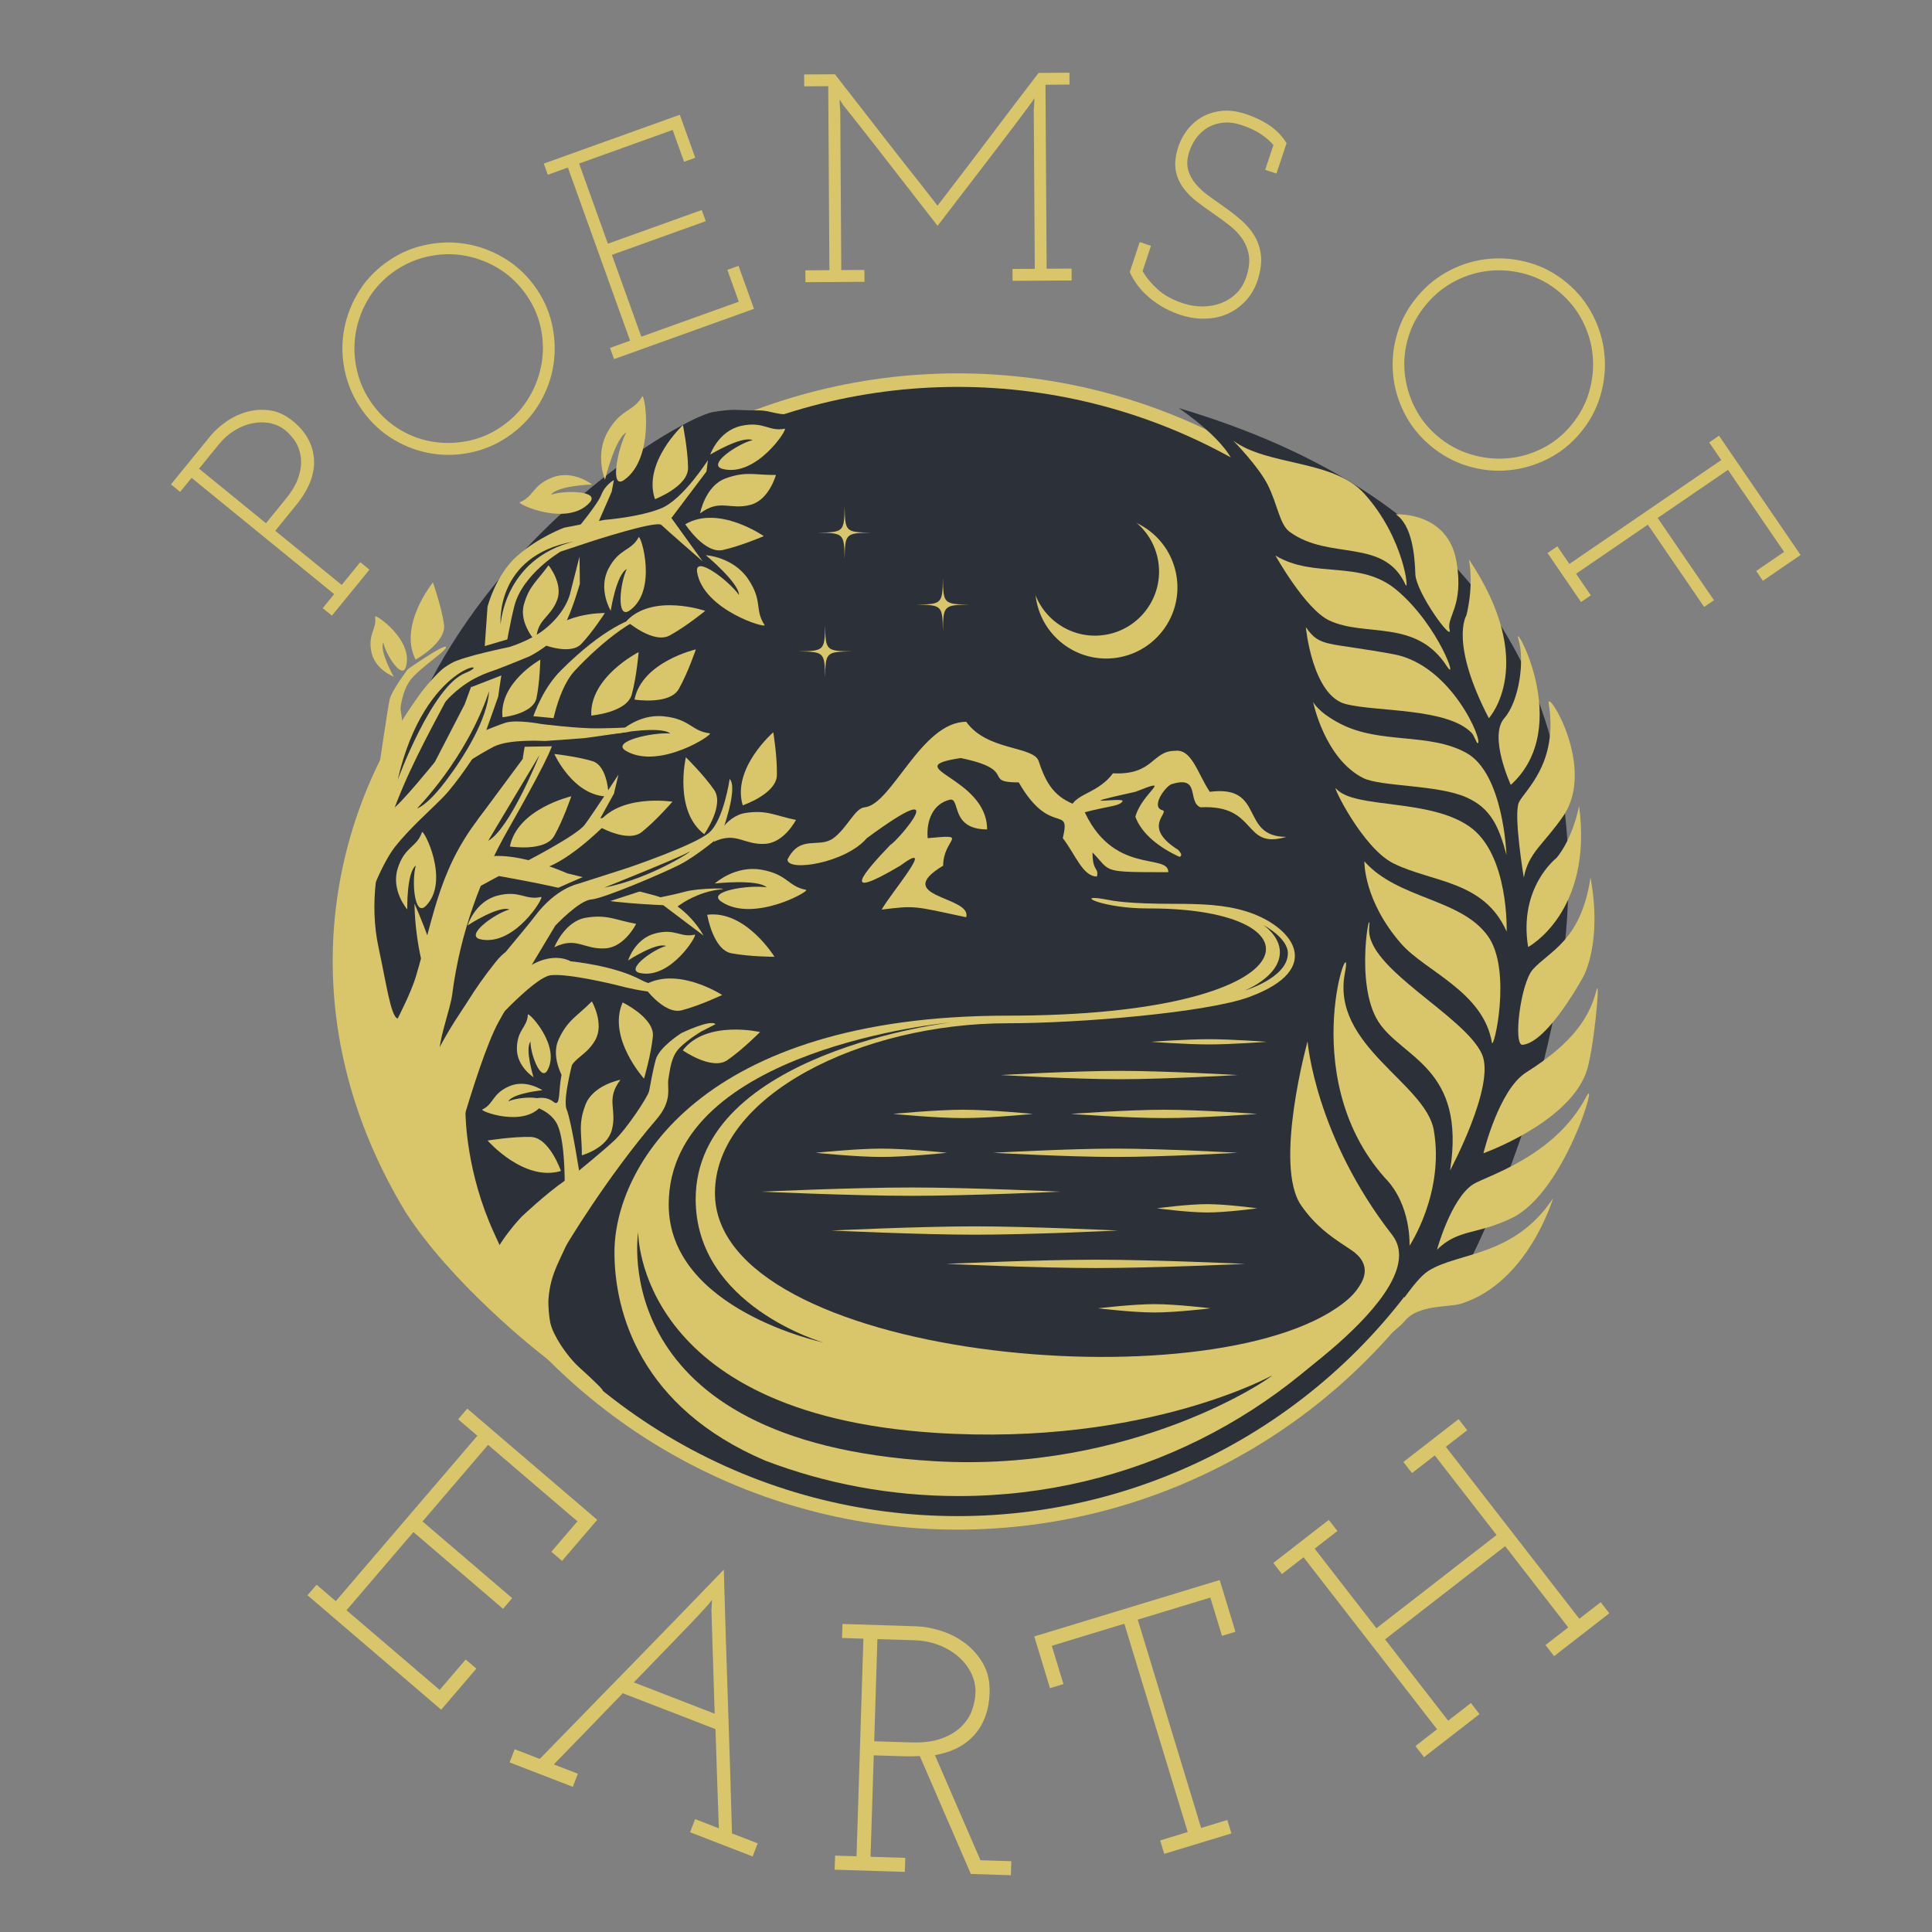 <?xml version="1.0" encoding="utf-8"?>

<!--


	TODO: (note the following)


	THIS HAS BEEN MODIFIED FROM THE ORIGINAL, AND IS MEANT FOR TESTING COLORS ONLY.

	IT IS NOT IN A FINALIZED STATE, NOR IS IT INTENDED TO CONVERTIBLE TO A FINALIZED STATE.


-->

<!-- Generator: Adobe Illustrator 26.1.0, SVG Export Plug-In . SVG Version: 6.00 Build 0)  -->
<!-- TODO: These changes made just for testing -->
<svg version="1.1" id="Layer_1" xmlns="http://www.w3.org/2000/svg" xmlns:xlink="http://www.w3.org/1999/xlink" x="0px" y="0px" viewBox="60 125 500 500" style="enable-background:new 0 0 500 500; background-color:#2C3038;" xml:space="preserve">
<rect x="60" y="125" width="500" height="500" fill="#808080" stroke="none"/>
<!-- <svg version="1.1" id="Layer_1" xmlns="http://www.w3.org/2000/svg" xmlns:xlink="http://www.w3.org/1999/xlink" x="0px" y="0px" viewBox="0 0 612 792" style="enable-background:new 0 0 612 792; background-color:#2C3038;" xml:space="preserve"> -->
<style type="text/css">
	.st0{fill:none;stroke:#000000;stroke-width:3.898;}
	.st1{fill:#FFFFFF;}
	.st2{fill:none;stroke:#EC008C;stroke-width:0.682;}
	.st3{fill:none;stroke:#EC008C;stroke-width:0.748;}

	.primary { fill: #D9C66A; }
	.secondary { fill: #2C3038; }
</style>

<!-- #region moon and ring lines -->
<g>
	<!-- ring lines -->
	<!-- TODO: These two lines are in a draft state meant only for testing colors -->
	<circle class="primary" cx="307.81" cy="371.25" r="149.62"/>
	<circle class="secondary" cx="307.81" cy="371.25" r="146.12"/>

	<path class="secondary" d="M365.05,230.61c0,0,13.47,8.98,14.59,15.72c1.12,6.74,0.56,5.61,0.56,5.61s110.35,71.84,43.56,205.43
		c-3.93,8.98,12.91,1.12,12.91,1.12S537.36,281.69,365.05,230.61"/>
	<path class="secondary" d="M269.88,234.02c-1.26,0.32,1.94-3.75-3.9-2.19c-3.16,0.85-4.96,0.08-7.34-0.39c-1.41-0.28-2.7-0.23-3.27-0.23
		c-4.68,0-4.9-0.52-10.72,0.4c-10.66,1.68-108.82,59.06-84.69,162.89c8.42,9.54,8.42-6.17,8.42-6.17S383.22,205.58,269.88,234.02"/>

	<!-- moon -->
	<path class="primary" d="M364.49,274.13c-1.59-10.04-11.02-16.9-21.07-15.3c-10.04,1.59-16.89,11.02-15.3,21.07c1.59,10.04,11.02,16.9,21.07,15.3
		C359.23,293.6,366.09,284.17,364.49,274.13"/>
	<path class="secondary" d="M359.76,270.34c-1.43-9.04-9.92-15.21-18.96-13.77c-9.04,1.43-15.21,9.92-13.77,18.96
		c1.43,9.04,9.92,15.21,18.96,13.77C355.02,287.86,361.19,279.37,359.76,270.34"/>
</g>
<!-- #endregion -->

<!-- #region unknown -->
<path class="st2" d="M448.54,296.75"/>
<!-- #endregion -->

<!-- #region grain -->
<g class="primary">
	<path d="M413.1,347.92c0,0-0.26,10.12,9.54,21.33c6.23,7.12,21.22,12.38,23.46,25.54c0.4,2.36,5.31-18.64-1.01-27.5
		C438.08,357.46,421.86,357.78,413.1,347.92"/>
	<path d="M449.92,366.1c0,0,0.65-19.98-9.6-27.17c-10.55-7.4-29.8-4.49-34.52-9.82c-1.32-1.49,6.76,15.38,14.87,19.36
		C430.73,353.42,444.09,352.86,449.92,366.1"/>
	<path d="M449.87,346.23c0,0-0.71-21.04-10.38-26.38c-9.68-5.34-22.17-2.18-32.55-7.51c-5.94-3.05-7.12-5.71-7.12-5.71
		s2.98,14.73,13.01,19.74c4.49,2.24,19.19,1.67,26.66,4.98C445.88,334.19,447.9,338.94,449.87,346.23"/>
	<path d="M383.58,489.7c0,0,47.97-30.02,36.82-44.96c-20.09-25.76-22-50.24-22-50.24s-8.86,32.02-1.68,42.43
		c7.17,10.42,16.24,11.26,16.67,16.22C414.27,463.32,398.82,477.18,383.58,489.7"/>
	<path d="M397.95,287.3c0,0,1.66,17.74,10.38,19.93c8,2.01,26.04,0.95,32.44,7.35c0.79,0.79,1.35,2.75,1.63,2.75
		c1.64,0-6.57-20.21-21.72-23.01C403.39,291.11,401.6,292.63,397.95,287.3"/>
	<path d="M390.09,268.78c0,0,7.72,13.84,13.87,16.77c9.33,4.45,22.48-0.51,30.47,11.85c3.09,4.77-1.96-10.38-12.91-19.64
		C411.98,269.69,400.21,274.89,390.09,268.78"/>
	<path d="M379.14,239.03c0,0,6.53,6.6,8.98,11.51c2.52,5.05,3.04,10.17,5.61,12.07c10.28,7.59,24.42,1.4,30.03,13.75
		c0.97,2.13-0.28-12.07-10.66-23.57C405.06,243.86,388.12,245.69,379.14,239.03"/>
	<path d="M414.43,472.25c6.87-7.44,11.28-15.87,15.34-18.41c7.76-4.85,22.05-3.52,32.16-18.72c0,0-6.43,21.86-23.86,27.29
		c-3.16,0.98-11.01,0.15-14.52,4.46c-1.2,1.47-3.88,3.38-5.28,4.83C416.18,473.87,413,473.8,414.43,472.25"/>
	<path d="M443.91,423.46c0,0,3.98-16.47,11.06-20.92c12.79-8.03,16.56-14.94,18.18-21.23c1.1-4.29-0.64,16.05-2.76,21.54
		C465.42,415.8,443.91,423.46,443.91,423.46"/>
	<path d="M455.48,370.09c0,0,16.84-8.98,13.19-36.48c-1.96,9.26-5.89,13.47-5.89,13.47S452.95,354.65,455.48,370.09"/>
	<path d="M445.31,310.87c0,0,12.98-14.03-5.14-41.08c1.3,7.44-0.68,14.49-0.68,14.49S435.09,291.18,445.31,310.87"/>
	<path d="M421.24,258.11c0,0,13.54-0.84,15.72,12.35c1.91,11.56-2.65,14.08-1.81,17.5c0.85,3.42-8.71-9.6-8.86-14.41
		C426.14,268.74,425.45,260.92,421.24,258.11"/>
	<path d="M450.99,328.13c0,0-5.79-12.57-1.68-17.26c3.93-4.49,5.33-15.15,3.65-20.49C451.17,284.75,467.55,313.12,450.99,328.13"/>
	<path d="M454.36,352.13c0,0-2.73-16.34-1.27-19.46c1.46-3.12,10.25-10.01,7.72-25.58c-0.71-4.37,12.42,16.36,3.79,29.05
		C459.61,343.46,455.59,345.55,454.36,352.13"/>
	<path d="M431.9,448.42c0,0,3.56-13.09,9.26-16.87c3.31-2.19,21.1-7.02,29.34-22.67c3.45-6.56-5.37,24.61-19.23,31.34
		C442.14,444.65,437.45,442.97,431.9,448.42"/>
	<path d="M456.72,375.86c4.33-4.8,12.43-7.36,14.9-23.73c3.11,16.81-1.82,25.54-1.82,25.54s-9.19,17.12-15.77,17.73
		C451.55,395.63,453.49,379.44,456.72,375.86"/>
	<path d="M424.78,447.4c0,0,9.09-13.61,6.29-29.89c-2.11-12.23-26.66-21.89-23.01-40.69c2.66-13.73-13.61,26.1,10.38,53.04
		C425.34,436.88,424.78,447.4,424.78,447.4"/>
	<path d="M435.28,427.9c0,0,11.81-21.96,8.27-30.03c-4.38-9.99-30.11-22.23-29.21-32.67c0.65-7.57-4.04,14.26,2.41,24.25
		C422.87,398.92,439.48,401.24,435.28,427.9"/>
	<path class="st1" d="M155.85,332.31"/>
</g>
<!-- #endregion -->

<!-- #region unknown -->
<path class="st3" d="M155.85,332.31"/>
<!-- #endregion -->

<!-- #region tree (most) -->
<g class="primary">
	<path d="M164.97,438.7c-29.34-48.47-21.68-99.26,3.94-134.37c1.29-1.76,5.69-6.9,6.66-6.7c1.73,0.36,3.23,2.64,2.67,3.62
		c-1.03,1.79-2.05,3.62-3.04,5.49c-9.22,17.44-22.2,40.51-17.2,63.63c1.97,9.11,3.14,17.73,4.91,18.24c0,0,3.48-6.73,4.7-10.82
		c5.03-16.86,6.08-28.82,18.15-43.34c22.48-27.04,22.15-23.69,5.55,5.57c-6.7,11.82-12.17,25.99-14.3,42.48
		c-0.44,3.4-3.11,10.6-3.25,14.19c-0.24,6.19,6.7,9.49,6.7,15.76c0,1.96,0.28,16,7.3,31.43c4.05,8.92,8.38,18.13,14.08,26.54
		c0.7,1.03,5.18,10.17,2.89,8.57C198.26,474.52,176.45,456.56,164.97,438.7"/>
	<path d="M181.88,448.29c-6.35-10.76-9.93-38.58,8.6-70.93c3.58-6.25,2.07-8.71-2.2-3.4c-22.41,27.85-21.1,55.3-21.1,55.3"/>
	<path d="M209.76,478.73c-3.09-2.81-6.6-8.15-7.3-11.23c-0.36-1.59-0.63-4.58-0.51-6.27c0.51-7.2,3.4-10.42,6.12-17.58
		c4-10.49,5.98-8.11,6.94-12.03c3.44-14.07-19.85,8.11-19.85,8.11s-6.08,5.97-9.68,14.68c0,0,2.88,6.52,8.56,11.98
		C206.63,478.49,226.09,493.57,209.76,478.73"/>
	<path d="M206.26,447.76c0,0,10.51-17.79,23.65-33.09c4.28-4.98,2.65-8.21,3.08-10.49c0.43-2.28,0.62-5.69,2.88-7.99
		c2.26-2.29,5.72-4.3,5.72-4.3l3.58-1.83c-1.27-1.36-8.87,2.32-8.87,2.32s-5.7,3.62-6.58,6.82c-0.88,3.19-1.41,6.72-1.74,8.2
		c-0.33,1.48-5.79,9.74-8.98,12.74c-3.2,2.99-10.41,8.83-10.41,8.83l-2.64,10.9L206.26,447.76z"/>
	<path d="M206.13,434.17c0,0,0.39-13.12-1.84-18.01c-2.24-4.89-9.39-5.59-9.39-5.59s5.26-2.95,8.29-0.45
		c3.02,2.51-0.23-9.41,5.52-12.15c0,0-3.25,11.45-2.05,14.2c1.21,2.75,3.54,17.88,3.54,17.88"/>
	<path d="M185.5,392.12c0,0,12.52-14.16,17.01-14.73c4.49-0.56,17.17,2.57,17.17,2.57s14.4,4.14,18.65,0.46
		c4.25-3.68-5.26,2.06-12.33-1.77c-7.08-3.83-18.35-4.87-18.35-4.87s-5.54-3.5-13.58,3.45"/>
	<path d="M195.3,330.25c1.99-1.1,6.97-9.59,6.96-14.01c0,0.05,1.41-12.19,6.49-17.66c6.83-7.36,17.5-15.99,21.94-14.21
		c4.44,1.78-4.03-7.27-25.45,14.06c-8.41,8.38-9.96,22.98-9.96,22.98l-11.74,15.85"/>
	<path d="M154.35,360.54c0,0,4.05-11.57,7.92-16.44c3.87-4.87,9.05-9.34,12.5-12.89c3.45-3.56,9.04-11.93,9.68-13.46
		c0.64-1.53,4.48-12.45,4.48-12.45s2.07-15.19,4.19-23.47c2.12-8.28,11.95-14.07,11.95-14.07l7.47-2.48c0,0,17.32-5.68,18.63-4.42
		c1.31,1.26,10.69,9.43,10.69,9.43l-8.1-11.23l9.08-12.04l0.37-2.93c0,0-6.44,10.13-12.07,12.45c-5.63,2.32-14.74,3.01-14.74,3.01
		l-10.4,2.02c0,0-6.49,2.35-12.1,7.26s-7.73,13.19-7.73,13.19l-0.79,11.27l-5.12,13.98l-7.71,14.92c0,0-8.54,10.59-11.14,12.39
		C158.82,336.38,154.35,360.54,154.35,360.54"/>
	<path d="M195.32,348.38c0,0,13.86-7.06,16.02-9.95c2.15-2.9,8.72-12.96,8.72-12.96l-1.18,4.94l-3.53,6.37l6.52-0.71l7.05-0.57
		l-4.04,2.01l-9.15,1.79c0,0-9.74,9.71-16.35,10.76"/>
	<path d="M170.57,378.93c0,0-3.07-8.36-3.31-20.07c0,0,1.71,3.68,3.86,9.68c3.01,8.4,3.34,1.8,3.34,1.8"/>
	<path d="M208.61,262.8c0,0,6.03-7.18,7.02-9.76c0.99-2.58,3.24-3.8,3.24-3.8l-0.57,3.04l-3.66,8.37"/>
	<path d="M157.9,324.94c0,0,2.46-16.87,2.97-19.04c0.52-2.17,4.66-7.71,4.66-7.71s9.23-6.46,9.87-5.78
		c0.63,0.68-6.78,5.45-9.08,8.43c-2.3,2.98-2.68,7.56-2.68,7.56l0.53,3.74L157.9,324.94z"/>
	<path d="M214.41,338.59c0,0,7.9,4.75,11.68,1.74c3.78-3.02,7.94-7.85,7.94-7.85S219.91,330.24,214.41,338.59"/>
	<path d="M237.35,260.68c0,0,5,7.72,9.73,6.66c4.73-1.06,10.59-3.59,10.59-3.59S245.97,255.58,237.35,260.68"/>
	<path d="M229.5,254.18c0,0,8.62-3.27,8.57-8.1c-0.06-4.83-1.33-11.07-1.33-11.07S226.28,244.72,229.5,254.18"/>
	<path d="M213.02,310.19c0,0,9.19-0.78,10.47-5.43c1.28-4.66,1.79-11,1.79-11S212.55,300.21,213.02,310.19"/>
	<path d="M243.03,361.74c0,0,1.5,9.07,6.26,9.97c4.76,0.9,11.15,0.91,11.15,0.91S252.98,360.49,243.03,361.74"/>
	<path d="M236.7,396.83c0,0,7.54,5.29,11.53,2.54c3.99-2.75,8.47-7.28,8.47-7.28S242.78,388.88,236.7,396.83"/>
	<path d="M252.22,333.42c0,0,8.73-2.97,8.84-7.8c0.11-4.83-0.94-11.11-0.94-11.11S249.34,323.86,252.22,333.42"/>
	<path d="M167.55,295.71c0,0,8.08-4.44,7.35-9.21c-0.73-4.77-2.86-10.77-2.86-10.77S163.05,286.78,167.55,295.71"/>
	<path d="M224.2,306.05c0,0,9.11,1.46,11.48-2.75c2.37-4.21,4.41-10.24,4.41-10.24S226.16,296.25,224.2,306.05"/>
	<path d="M191.96,344.07c0,0,9.11,1.46,11.48-2.75c2.37-4.21,4.41-10.24,4.41-10.24S193.92,334.28,191.96,344.07"/>
	<path d="M226.48,380.14c0,0,5.27,7.54,9.96,6.32c4.69-1.22,10.46-3.96,10.46-3.96S234.92,374.74,226.48,380.14"/>
	<path d="M205.17,428.05c0,0-2.98-8.7-7.83-8.81c-4.85-0.11-11.15,0.93-11.15,0.93S195.56,430.92,205.17,428.05"/>
	<path d="M220.02,314.77c0,0,4.83-5.09,11.73-4.39c6.9,0.7,7.14,3.83,11.93,4.4c1.26,0.15-13.07,9.58-21.68,4.55
		c-4.13-2.41,6.96-4.89,11.48-4.5C230.95,312.8,220.02,314.77,220.02,314.77"/>
	<path d="M216.57,249.14c0,0-2.71-6.46,0.74-12.46c3.45-6,6.42-4.94,8.89-9.06c0.65-1.08,3.47,15.78-4.65,21.58
		c-3.89,2.78-1.65-8.32,0.54-12.27C219.2,238.4,216.57,249.14,216.57,249.14"/>
	<path d="M243.8,242.65c0,0,2.13-6.13,8-7.43c5.87-1.3,7.17,1.56,11.26,0.73c1.08-0.22-7.25,12.67-16.04,10.41
		c-4.22-1.08,3.94-6.54,7.75-7.46C252,237.7,243.8,242.65,243.8,242.65"/>
	<path d="M181.01,364.5c0,0,1.91-6.2,7.73-7.71c5.82-1.51,7.22,1.3,11.28,0.34c1.07-0.25-6.8,12.91-15.67,10.96
		c-4.25-0.94,3.71-6.68,7.49-7.72C189.03,359.27,181.01,364.5,181.01,364.5"/>
	<path d="M218.05,283.06c0,0-3.35-5.57-0.58-10.88c2.77-5.32,5.8-4.47,7.8-8.12c0.53-0.96,5.08,13.67-2.31,18.93
		c-3.54,2.52-2.5-7.21-0.75-10.71C219.51,273.62,218.05,283.06,218.05,283.06"/>
	<path d="M242.66,268.68c0,0,7.02,0.41,10.92,6.13c3.9,5.72,1.64,7.91,4.28,11.93c0.69,1.06-15.77-3.81-17.44-13.62
		c-0.8-4.7,8.23,2.17,10.83,5.86C251.2,275.75,242.66,268.68,242.66,268.68"/>
	<path d="M222.13,285.72c0,0,6.95,6.05,11.2,3.73c4.25-2.32,9.19-6.36,9.19-6.36S229,278.45,222.13,285.72"/>
	<path d="M245,353.64c0,0,5.17-4.74,12.01-3.57c6.84,1.18,6.86,4.32,11.59,5.22c1.24,0.24-13.71,8.65-21.95,3.04
		c-3.95-2.69,7.29-4.39,11.76-3.69C256.04,352.43,245,353.64,245,353.64"/>
	<path d="M242.26,340.89c0,0,5.31-7.51,2.55-11.48c-2.76-3.97-7.31-8.43-7.31-8.43S234.28,334.84,242.26,340.89"/>
	<path d="M165.4,360.36c0,0-4.27-4.9-2.47-10.62c1.8-5.71,4.93-5.4,6.27-9.35c0.35-1.04,7.39,12.58,1.03,19.04
		c-3.05,3.1-3.72-6.67-2.61-10.42C165.2,350.82,165.4,360.36,165.4,360.36"/>
	<path d="M241.18,257.87c0,0,1.31-7.09,6.55-9.04c5.23-1.95,7.61-0.86,13.08-0.91c0,0-1.73,6.42-6.55,7.72
		C248.87,257.09,246.34,253.97,241.18,257.87"/>
	<path d="M244.72,342.86c0,0,2.77-6.66,8.29-7.48c5.52-0.82,7.62,0.73,12.98,1.82c0,0-3.03,5.92-8.01,6.19
		C252.4,343.7,250.58,340.12,244.72,342.86"/>
	<path d="M220.57,404.45c0,0-7.12,1.31-9.08,6.52c-1.96,5.21-0.86,7.58-0.91,13.02c0,0,6.45-1.73,7.75-6.52
		C219.79,412.11,216.65,409.6,220.57,404.45"/>
	<path d="M206.36,405.01c0,0-4.1-5.94-1.79-11s4.77-5.97,8.6-9.85c0,0,3.33,5.76,0.85,10.07
		C211.25,399.04,207.24,398.61,206.36,405.01"/>
	<path d="M217.52,331.13c0,0-0.1-7.93-4.23-9.16s-9.83-1.84-9.83-1.84S208.47,331.27,217.52,331.13"/>
	<path d="M190.05,310.63c0,0,7.93-0.79,8.8-5c0.87-4.2,0.98-9.91,0.98-9.91S189.13,301.66,190.05,310.63"/>
	<path d="M198.79,291.2c0,0-4.58-4.8-3.21-9.73c1.37-4.93,3.47-6.1,6.38-10.17c0,0,3.86,4.75,2.22,9.01
		C202.36,285.09,198.67,285.27,198.79,291.2"/>
	<path d="M199.82,291.55c0,0,7.64,3.25,10.63,0.09c2.99-3.16,6.09-7.99,6.09-7.99S203.67,283.43,199.82,291.55"/>
	<path d="M200.38,407.15c0,0-4.35-2.98-8.73-0.97c-4.38,2-3.81,4.51-6.83,5.96c-0.79,0.38,10.8,4.76,15.3-1
		c2.16-2.76-5.7-2.37-8.58-1.11C192.74,407.9,200.38,407.15,200.38,407.15"/>
	<path d="M221.14,384.43c0,0,8.3,4.01,7.82,8.81c-0.48,4.8-2.29,10.91-2.29,10.91S217.11,393.58,221.14,384.43"/>
	<path d="M213.24,250.39c0,0-4.87-3.86-10.18-1.86c-5.32,2-4.86,4.99-8.53,6.45c-0.96,0.39,12.3,6.49,18.08,0.08
		c2.77-3.07-6.51-3.25-10-2.01C204.19,250.65,213.24,250.39,213.24,250.39"/>
	<path d="M161.89,300.12c0,0-4.94-1.84-5.81-6.56c-0.87-4.72,1.52-5.7,0.99-8.99c-0.14-0.87,10.11,6.08,7.96,13.06
		c-1.03,3.35-5.22-3.29-5.83-6.36C158.13,293.45,161.89,300.12,161.89,300.12"/>
	<path d="M203.46,370.14c0,0,2.65-6.71,8.16-7.63c5.51-0.92,7.64,0.6,13.01,1.59c0,0-2.93,5.97-7.9,6.33
		C211.16,370.84,209.28,367.29,203.46,370.14"/>
	<path d="M222.55,373.56c0,0,1.74-5.62,7.01-6.99c5.27-1.37,6.54,1.18,10.23,0.31c0.97-0.23-6.16,11.7-14.2,9.93
		c-3.85-0.85,3.36-6.05,6.79-7C229.81,368.82,222.55,373.56,222.55,373.56"/>
</g>
<!-- #endregion -->

<!-- #region some back fill -->
<polygon class="secondary" points="195.77,310.15 204.52,310.97 203.11,318.13 192.34,318.32 "/>
<!-- #endregion -->

<!-- #region tree (two branches) -->
<g class="primary">
	<path d="M177.93,324.13c0,0,5.81-3.78,9.81-5.87c4.01-2.08,13.3-1.49,13.3-1.49l10.25-0.74l11.68-1.66l-0.63-1.11
		c0,0-2.15,0.16-7.47,0.24c-5.32,0.08-14.81-1.13-14.81-1.13s-6.47-1.25-9.33-0.3c-2.86,0.95-9.91,3.91-9.91,3.91"/>
	<path d="M229.78,357.41c0,0,3.66-0.6,7.49-1.64s12.32-0.93,9.14-0.59c-5.74,0.63-10.05,3.72-10.05,3.72l-2.5,1.69"/>
	<path d="M177.08,358.22l12.02-6.5c0,0,19.05,3.3,22.59,5.11c3.54,1.81,19.95,2.43,19.95,2.43l10.42,7.86c0,0-4.15-8.06-12.57-10.36
		c-8.41-2.3-22.65-5.73-22.65-5.73s-19.02-8.61-25.71-2.05"/>
</g>
<!-- #endregion -->

<!-- #region some back fill -->
<polygon class="secondary" points="181.88,302.85 191.51,299.12 194.48,289.54 184.55,292.47 "/>
<!-- #endregion -->

<!-- #region tree (miscellaneous details) -->
<g class="primary">
	<path d="M167.53,308.56c0,0-2.9,1.24,1.97-4.49c4.87-5.73,4.49-5.82,7.44-7.51c2.95-1.68,14.9-4.12,14.9-4.12s5.22-1.57,8.87-4.4
		c5.88-4.56,6.85-9.49,6.85-9.49l2.42-9.5l0.09,7.01c0,0-2.07,7.29-4.04,10.82c-2.86,5.13-9.07,8-9.07,8s-4.54,1.91-8.2,3.29
		c-2.41,0.91-7.18,2.06-12.51,7.37c-4.76,4.74-14.87,21.57-14.87,21.57L167.53,308.56z"/>
	<path d="M198.08,403.79c0,0-4.45-2.82-4.31-7.62s2.68-5.26,2.84-8.59c0.04-0.88,8.62,8.04,5.06,14.42
		c-1.71,3.06-4.42-4.3-4.38-7.43C195.79,396.49,198.08,403.79,198.08,403.79"/>
	<path class="secondary" d="M167.95,334.19c0,0,2.35-0.41,7.38-7.02c5.03-6.61,10.82-16.13,11.25-23.29
		C180.72,321.38,167.95,334.19,167.95,334.19"/>
	<path class="secondary" d="M189.56,286.62c0,0,0.85-16.92,18.96-21.49C187.92,268.83,189.56,286.62,189.56,286.62"/>
	<path class="secondary" d="M186.34,342.59l13.27-22.18C199.62,320.41,191.97,339.55,186.34,342.59"/>
	<path class="secondary" d="M162.91,326.87c0,0,8.86-24.23,17.47-27.68C188.99,295.73,169.97,296.11,162.91,326.87"/>
</g>
<!-- #endregion -->

<!-- #region unknown -->
<path class="st3" d="M193.03,377.64"/>
<!-- #endregion -->

<!-- #region stars, mountains, river, furrows, tree branch (one) -->
<g class="primary">
	<path class="secondary" d="M201.78,356.11c0.8-0.73,16.02-7.07,16.02-7.07l8.62,6.39l-14.26,4.63L201.78,356.11z"/>
	<path d="M248.84,326.59c0,0-1.54,10.63-5.32,13.9c-3.78,3.27-21.08,9.12-21.08,9.12l-12.96,4.16c0,0-5.64,1.14-11.01,8.29
		s-23.04,25.67-29.24,44.45c-3.43,10.38,4.62,29.99,4.62,29.99s9.25-36.15,15.15-46.97c3.49-6.4,14.71-24.98,14.71-24.98
		s6.16-6.54,9.29-6.76c3.13-0.22,18.24-6.66,22.85-8.99c4.6-2.33,10.75-7.64,10.75-7.64S251.19,329.05,248.84,326.59"/>
	<path class="secondary" d="M216.37,354.72c0,0,18.78-7.5,21.71-9.12C241.01,343.98,229.22,352.22,216.37,354.72"/>
	<path d="M373.09,329.92c-3.21-4.8-4.65-11.22-9.05-10.6c-5.92,0-5.48,6.35-16.01,5.81c-4.65,6.24-11.4,4.8-11.4,11.25
		c9.81-3.03,12.98-2.45,13.92-4.08c0-1.05-14.86,1.62,3.28-2.38c10.21-4.04,1.8,0,0,6.46c1.62,4.35,6.06,7.94,11.47,10.39
		c0.25-0.25,0.94-0.4-0.4-1.83c-9.86-6.18-1.59-9.82-4.29-10.33c-2.74-1.05,1.12-6.21,2.6-6.67c7.61-2.38,3.97,4.52,7.47,5.99
		c15.01-0.79,10.75,11.07,22.22,7.65C380.7,341.57,387.59,328.04,373.09,329.92"/>
	<path d="M275.67,341.93c-3.73,2.73-8.55-1.08-11.87,5.52c0,3.28,15.04,0.9,20.52-5.52c23.45-17.28,7.9,0.83,6.13,1.7
		c-6.82,7.11-13.53,14.93,2.53,5.41c9.95-7.34-2.53,7.21-4.8,11.36c8.87-1.08,8.12-0.94,21.86,1.98c1.64-5.47-19.59-5.09-5.95-13.35
		c0-7.11,7.25-8.19-4-7.11c-0.41-4.46,1.34-8.92,5.7-9.95c2.85-0.67,0,7.68,9.67,7.68c0-13.74-23.59-15.91-6.82-18.47
		c15.08,3.14,5.34,6.31,15.01,6.31c8.26,14.36,13.56,5.35,11.4,14.43c3.21,4.08,5.12,9.92,8.84,9.92c0.53-2.42-1.15-1.12-1.15-6.24
		c4.94,5.12,2.02,5.12,19.62,5.12c0-5.12-14.68,1.12-22.18-16.77c-6.38-1.98-9.05-4.83-11.36-11.94c-1.3-4-13.35-2.6-18.76-10.21
		c-11.69,0-19.3,21.61-26.4,22.15C281.19,334.28,279.22,339.33,275.67,341.93"/>
	<path d="M358.79,462.51c-5.72,0-14.61,1.08-14.61,1.08s8.89,1.08,14.61,1.08c5.68,0,14.52-1.08,14.52-1.08
		S364.48,462.51,358.79,462.51"/>
	<path d="M343.7,451.01c-15.2,0-38.81,1.08-38.81,1.08s23.62,1.08,38.81,1.08c15.1,0,38.57-1.08,38.57-1.08
		S358.81,451.01,343.7,451.01"/>
	<path d="M312.38,442.38c-14.56,0-37.19,1.08-37.19,1.08s22.62,1.08,37.19,1.08c14.47,0,36.95-1.08,36.95-1.08
		S326.85,442.39,312.38,442.38"/>
	<path d="M372.44,436.63c-5.1,0-13.02,1.08-13.02,1.08s7.92,1.08,13.02,1.08c5.07,0,12.94-1.08,12.94-1.08
		S377.5,436.64,372.44,436.63"/>
	<path d="M295.88,432.32c-15.2,0-38.81,1.08-38.81,1.08s23.62,1.08,38.81,1.08c15.1,0,38.57-1.08,38.57-1.08
		S310.98,432.32,295.88,432.32"/>
	<path d="M348.76,422.26c-12.43,0-31.74,1.08-31.74,1.08s19.31,1.08,31.74,1.08c12.35,0,31.54-1.08,31.54-1.08
		S361.11,422.26,348.76,422.26"/>
	<path d="M288.16,422.26c-6.68,0-17.05,1.08-17.05,1.08s10.38,1.08,17.05,1.08c6.63,0,16.94-1.08,16.94-1.08
		S294.79,422.26,288.16,422.26"/>
	<path d="M361.33,412.2c-9.48,0-24.2,1.08-24.2,1.08s14.73,1.08,24.2,1.08c9.42,0,24.05-1.08,24.05-1.08S370.74,412.2,361.33,412.2"
		/>
	<path d="M309.29,412.2c-7.11,0-18.15,1.08-18.15,1.08s11.04,1.08,18.15,1.08c7.06,0,18.03-1.08,18.03-1.08
		S316.35,412.2,309.29,412.2"/>
	<path d="M349.75,402.14c-12.04,0-30.75,1.08-30.75,1.08s18.71,1.08,30.75,1.08c11.96,0,30.55-1.08,30.55-1.08
		S361.71,402.14,349.75,402.14"/>
	<path d="M372.9,393.94c-5.89,0-15.04,0.68-15.04,0.68s9.15,0.68,15.04,0.68c5.85,0,14.94-0.68,14.94-0.68
		S378.75,393.94,372.9,393.94"/>
	<path d="M219.02,449.09c0,15.39,6.58,40.09,39.04,53.93c15.53,5.92,32.39,9.16,50,9.16c44.82,0,84.74-21,110.45-53.69
		c0,0-0.51-5.52-1.92-7.27c-2.53-3.12-6.91-2.87-5.84-1.96c3.82,3.25,2.29,6.62,1.23,8.31c-1.18,1.89-2.34,3.15-4.45,4.77
		c-34.04,26.2-162.5,14.37-162.5-28.56c0-25.24,37.85-43.96,75.75-43.96c18.91,0,51.49-2.79,62.38-6.75
		c20.3-7.4,11.09-18.62-0.72-22.23c-5.54-1.7-11.37-1.93-18.51-1.93c-12.01,0-15.73-0.74-17.72-1.13c-0.31-0.06-0.58-0.11-0.83-0.15
		c-7.31-1.19,0,2.47,11.62,2.47h0.46c46.61,0,42.79,27.75-36.67,27.75C241.33,387.84,219.02,427.1,219.02,449.09"/>
	<path class="secondary" d="M301.9,495.81c-77.32-5.07-76.74-51.95-76.74-51.95s-8.9,54.28,76.62,59.29c51.38,3.01,87.11-21.5,87.38-22.15
		C390.32,480.32,357.1,499.43,301.9,495.81"/>
	<path class="secondary" d="M240.04,435.36c0-37.96,65.95-45.75,65.95-45.75s-72.93,6.61-72.93,47.15c0,27.24,40.01,35.67,40.01,35.67
		S240.04,462.99,240.04,435.36"/>
	<path class="secondary" d="M386.94,364.39c0,0,6.36,3.3,6.36,7.32c0,6.38-11.23,9.66-11.23,9.66s9.16-3.57,9.16-9.95
		C391.24,367.21,386.94,364.39,386.94,364.39"/>
	<path d="M278.59,255.97c0.11,6.67,0.21,6.77,6.93,6.88c-6.72,0.11-6.82,0.21-6.93,6.88c-0.12-6.67-0.21-6.77-6.93-6.88
		C278.38,262.74,278.47,262.65,278.59,255.97"/>
	<path d="M273.54,286.7c0.11,6.67,0.21,6.77,6.93,6.88c-6.72,0.11-6.82,0.21-6.93,6.88c-0.12-6.67-0.21-6.77-6.93-6.88
		C273.33,293.46,273.42,293.37,273.54,286.7"/>
	<path d="M304.02,274.59c0.11,6.67,0.21,6.77,6.93,6.88c-6.72,0.11-6.82,0.21-6.93,6.88c-0.12-6.67-0.21-6.77-6.93-6.88
		C303.81,281.36,303.9,281.27,304.02,274.59"/>
</g>
<!-- #endregion -->

<!-- #region title -->
<g id="Layer_2" class="primary">
	<g>
		<path d="M143.52,282.39l2.96-3.63l-36.9-30.09l-2.96,3.63l-2.38-1.94l10.24-12.56c1-1.23,2.3-2.42,3.89-3.56
			c1.59-1.14,3.35-2.01,5.28-2.58c1.92-0.58,3.94-0.74,6.04-0.48c2.1,0.26,4.12,1.18,6.07,2.77c3.41,2.78,5.25,6.08,5.5,9.9
			c0.25,3.82-1.29,7.78-4.63,11.88l-5.4,6.63l17.2,14.02l4.8-5.89l2.38,1.94l-9.71,11.9L143.52,282.39z M128.83,260.41l5.08-6.23
			c1.69-2.08,2.83-4.03,3.39-5.87c0.57-1.83,0.75-3.52,0.54-5.05c-0.21-1.53-0.69-2.87-1.44-4.02c-0.75-1.15-1.61-2.11-2.57-2.89
			c-1.12-0.91-2.41-1.52-3.89-1.82c-1.47-0.31-3-0.3-4.58,0.01c-1.58,0.31-3.13,0.93-4.64,1.85c-1.52,0.93-2.88,2.13-4.08,3.61
			l-5.13,6.29L128.83,260.41z"/>
	</g>
	<g>
		<path d="M154.02,231.57c-2.25-3.05-3.79-6.35-4.63-9.9c-0.84-3.55-1-7.06-0.48-10.53c0.52-3.47,1.69-6.78,3.5-9.94
			c1.81-3.15,4.24-5.85,7.29-8.1s6.35-3.79,9.92-4.6c3.56-0.82,7.08-0.97,10.55-0.44c3.47,0.52,6.79,1.7,9.96,3.53
			s5.88,4.27,8.12,7.32c2.25,3.05,3.78,6.34,4.58,9.89c0.8,3.54,0.94,7.05,0.42,10.52c-0.52,3.47-1.71,6.78-3.55,9.93
			c-1.85,3.15-4.29,5.84-7.34,8.1c-3.05,2.25-6.34,3.79-9.87,4.61c-3.53,0.83-7.03,0.98-10.5,0.45c-3.47-0.52-6.78-1.7-9.9-3.52
			C158.97,237.06,156.28,234.62,154.02,231.57z M156.54,229.81c2.01,2.72,4.39,4.89,7.16,6.5c2.76,1.62,5.68,2.64,8.76,3.08
			c3.07,0.44,6.17,0.29,9.3-0.42c3.12-0.71,6.03-2.07,8.72-4.06c2.7-1.99,4.86-4.39,6.51-7.19s2.71-5.76,3.21-8.86
			c0.5-3.1,0.38-6.22-0.33-9.35c-0.71-3.13-2.07-6.06-4.08-8.78c-2.01-2.72-4.41-4.89-7.21-6.51c-2.8-1.62-5.75-2.67-8.86-3.15
			c-3.11-0.48-6.24-0.34-9.4,0.41c-3.16,0.75-6.09,2.11-8.79,4.1c-2.7,1.99-4.85,4.39-6.45,7.2c-1.61,2.81-2.64,5.77-3.1,8.88
			c-0.46,3.11-0.31,6.23,0.44,9.37C153.15,224.16,154.53,227.09,156.54,229.81z"/>
	</g>
	<g>
		<path d="M217.87,215.04l5.2-1.87l-16.1-44.81l-5.2,1.87l-1.04-2.89l35.2-12.64l4,11.13l-2.89,1.04l-2.96-8.24l-24.21,8.7
			l7.45,20.74l24.29-8.72l1.04,2.89l-24.29,8.72l7.61,21.18l25.23-9.06l-2.96-8.24l2.89-1.04l4,11.13l-36.21,13.01L217.87,215.04z"
			/>
	</g>
	<g>
		<path d="M328.79,143.87l7.98-0.05l0.02,3.07l-6.22,0.04l0.3,47.62l6.45-0.04l0.02,3.07l-15.28,0.1l-0.02-3.07l5.76-0.04
			l-0.26-41.09c0-0.05,0.01-0.23,0.04-0.54c0.02-0.31,0.05-0.63,0.07-0.96c0.02-0.33,0.03-0.65,0.03-0.96s0-0.51,0-0.61
			c-0.15,0.26-0.34,0.55-0.57,0.89c-0.23,0.33-0.5,0.71-0.81,1.12c-1.12,1.54-2.65,3.58-4.57,6.1c-1.92,2.52-3.98,5.22-6.18,8.1
			c-2.2,2.88-4.44,5.8-6.72,8.76c-2.28,2.96-4.34,5.65-6.18,8.06c-3.58-4.59-6.61-8.48-9.1-11.69c-2.49-3.21-4.65-6-6.5-8.37
			s-3.45-4.42-4.82-6.15c-1.38-1.73-2.71-3.41-4.01-5.04l-0.93-1.45c0,0.56,0.02,1.09,0.05,1.57c0.03,0.49,0.07,0.99,0.12,1.5
			l0.26,41.09l5.99-0.04l0.02,3.07l-15.28,0.1l-0.02-3.07l6.22-0.04l-0.3-47.62l-6.22,0.04l-0.02-3.07l7.98-0.05
			c0.57,0.76,1.42,1.87,2.56,3.32c1.14,1.45,2.44,3.12,3.92,5.01c1.47,1.89,3.06,3.94,4.77,6.15c1.71,2.22,3.45,4.46,5.24,6.73
			c1.78,2.27,3.54,4.5,5.28,6.69c1.73,2.19,3.32,4.23,4.77,6.11c4.39-5.71,8.75-11.43,13.09-17.17
			C320.04,155.3,324.41,149.58,328.79,143.87z"/>
	</g>
	<g>
		<path d="M352.39,195.38l2.56-7.73l2.92,0.97l-2.17,6.56c0.97,1.67,2.29,3.25,3.96,4.75c1.67,1.5,3.85,2.69,6.54,3.58
			c1.61,0.54,3.28,0.8,4.98,0.8s3.31-0.28,4.79-0.84s2.81-1.4,3.97-2.53c1.16-1.13,2.03-2.56,2.61-4.31
			c0.71-2.14,0.92-4.01,0.64-5.61c-0.28-1.6-0.86-3.04-1.75-4.3c-0.88-1.26-1.99-2.41-3.33-3.45c-1.34-1.04-2.73-2.05-4.16-3.04
			c-1.44-0.99-2.83-2-4.2-3.05c-1.36-1.04-2.52-2.21-3.48-3.5s-1.6-2.73-1.94-4.33c-0.34-1.6-0.21-3.45,0.38-5.58
			c0.43-1.64,1.16-3.19,2.19-4.65c1.03-1.47,2.29-2.67,3.78-3.6c1.49-0.93,3.23-1.53,5.21-1.79c1.98-0.26,4.18,0.01,6.61,0.81
			c0.83,0.27,1.71,0.62,2.65,1.04c0.94,0.42,1.88,0.92,2.82,1.5c0.94,0.58,1.84,1.29,2.7,2.11c0.86,0.83,1.62,1.78,2.29,2.86
			l-2.61,7.87l-2.92-0.97l2.13-6.42c-0.74-0.89-1.78-1.8-3.13-2.74c-1.35-0.93-3.03-1.73-5.04-2.4c-1.71-0.57-3.3-0.78-4.76-0.65
			c-1.46,0.14-2.77,0.54-3.94,1.2c-1.17,0.66-2.17,1.55-3,2.65c-0.83,1.1-1.46,2.31-1.89,3.62c-0.58,1.75-0.69,3.3-0.33,4.67
			c0.36,1.36,1.02,2.6,1.98,3.73c0.96,1.13,2.12,2.19,3.5,3.18c1.38,1,2.79,2.01,4.25,3.03c1.45,1.02,2.84,2.11,4.16,3.28
			c1.32,1.17,2.42,2.47,3.3,3.92c0.87,1.45,1.43,3.1,1.65,4.96c0.23,1.85-0.04,4.01-0.8,6.45c-0.71,2.14-1.75,3.95-3.14,5.43
			c-1.38,1.48-2.97,2.62-4.77,3.4c-1.8,0.78-3.75,1.18-5.86,1.21c-2.11,0.03-4.21-0.3-6.3-1c-1.89-0.63-3.58-1.4-5.05-2.32
			s-2.76-1.9-3.84-2.93c-1.09-1.04-1.97-2.07-2.65-3.11C353.22,197.11,352.71,196.19,352.39,195.38z"/>
	</g>
	<g>
		<path d="M426.78,201.77c2.43-2.91,5.27-5.19,8.52-6.84c3.25-1.66,6.62-2.64,10.12-2.95c3.5-0.31,6.99,0.04,10.48,1.05
			c3.49,1.01,6.69,2.74,9.6,5.16c2.91,2.43,5.18,5.28,6.82,8.55c1.64,3.27,2.61,6.65,2.93,10.15s-0.04,7-1.07,10.51
			c-1.03,3.51-2.76,6.72-5.19,9.62c-2.43,2.91-5.27,5.17-8.52,6.79c-3.25,1.62-6.63,2.58-10.13,2.9s-6.99-0.05-10.49-1.1
			c-3.49-1.05-6.69-2.79-9.6-5.22s-5.18-5.26-6.81-8.49c-1.64-3.23-2.61-6.6-2.92-10.1c-0.31-3.5,0.04-6.98,1.08-10.46
			C422.62,207.87,424.35,204.68,426.78,201.77z M429.09,203.8c-2.17,2.59-3.71,5.43-4.63,8.49c-0.92,3.07-1.22,6.15-0.92,9.24
			c0.3,3.09,1.17,6.07,2.61,8.93c1.43,2.86,3.43,5.37,6,7.52s5.41,3.69,8.53,4.62c3.11,0.93,6.24,1.27,9.37,1.02
			c3.13-0.25,6.13-1.1,9.01-2.53c2.88-1.43,5.4-3.45,7.56-6.04c2.17-2.59,3.71-5.44,4.62-8.55c0.91-3.1,1.24-6.22,0.96-9.35
			c-0.27-3.13-1.15-6.14-2.62-9.04c-1.47-2.9-3.49-5.42-6.06-7.57c-2.57-2.15-5.41-3.67-8.52-4.57c-3.11-0.9-6.23-1.2-9.36-0.91
			c-3.13,0.29-6.13,1.17-9,2.64C433.77,199.18,431.25,201.21,429.09,203.8z"/>
	</g>
	<g>
		<path d="M463.04,266.39l3.12,4.56l39.3-26.89l-3.12-4.56l2.53-1.74l21.12,30.87l-9.76,6.68l-1.73-2.54l7.23-4.94l-14.53-21.23
			L489,259.05l14.57,21.29l-2.54,1.73l-14.57-21.29l-18.57,12.71l3.82,5.58l-2.54,1.74l-8.67-12.68L463.04,266.39z"/>
	</g>
	<g>
		<path d="M141.93,535.12l4.97,4.26l36.64-42.81l-4.97-4.26l2.36-2.76l33.63,28.78l-9.1,10.63l-2.76-2.37l6.74-7.87l-23.13-19.79
			l-16.96,19.82l23.2,19.85l-2.36,2.76l-23.2-19.86l-17.31,20.23l24.1,20.62l6.74-7.87l2.76,2.36l-9.1,10.63l-34.59-29.61
			L141.93,535.12z"/>
	</g>
	<g>
		<path d="M193.21,577.7l6.48,2.51c7.99-8.21,15.94-16.37,23.86-24.48c7.92-8.11,15.84-16.28,23.77-24.51
			c0.32,11.43,0.67,22.81,1.06,34.13c0.39,11.33,0.74,22.7,1.06,34.13l6.65,2.58l-1.31,3.39l-16.19-6.27l1.31-3.39l6.14,2.38
			c-0.17-4.29-0.32-8.55-0.45-12.79c-0.13-4.24-0.26-8.53-0.42-12.88l-24-9.29c-3.03,3.12-6.01,6.2-8.94,9.25
			c-2.94,3.05-5.91,6.11-8.91,9.17l6.23,2.41l-1.31,3.39l-16.36-6.33L193.21,577.7z M244.12,541.76l0.15-2.67
			c-0.18,0.13-0.48,0.49-0.92,1.11c-0.25,0.29-0.53,0.61-0.85,0.94c-1.13,1.25-2.44,2.65-3.91,4.19c-1.47,1.54-3.02,3.15-4.65,4.83
			c-1.62,1.68-3.28,3.39-4.96,5.14s-3.33,3.45-4.95,5.1l20.93,8.11L244.12,541.76z"/>
	</g>
	<g>
		<path d="M276.13,605.23l5.54,0.18l1.78-56.32l-5.54-0.18l0.12-3.63l19.17,0.61c1.88,0.06,3.93,0.43,6.15,1.11
			c2.22,0.68,4.29,1.71,6.22,3.11c1.92,1.39,3.52,3.17,4.79,5.33c1.26,2.16,1.85,4.73,1.75,7.69c-0.14,4.36-1.42,7.94-3.84,10.74
			c-2.42,2.8-5.86,4.59-10.31,5.36l11.78,27.2l7.99,0.25l-0.12,3.63l-10.35-0.33l-13.22-30.51c-0.67,0.04-1.38,0.06-2.11,0.07
			c-0.73,0.01-1.44,0-2.11-0.02l-7.69-0.24l-0.83,26.25l8.99,0.29l-0.12,3.63l-18.17-0.58L276.13,605.23z M286.25,575.64l9.51,0.3
			c3.17,0.1,5.82-0.24,7.95-1.03c2.13-0.78,3.84-1.82,5.13-3.12c1.29-1.3,2.21-2.71,2.74-4.25c0.54-1.53,0.83-3.03,0.88-4.49
			c0.05-1.7-0.31-3.35-1.08-4.96c-0.77-1.61-1.87-3.04-3.3-4.3c-1.43-1.26-3.12-2.27-5.08-3.04c-1.96-0.76-4.07-1.18-6.32-1.25
			l-9.61-0.3L286.25,575.64z"/>
	</g>
	<g>
		<path d="M360.25,601.3l7.13-2.17l-16.4-53.91l-18.78,5.71l3.02,9.91l-3.48,1.06l-4.07-13.39l47.99-14.6l4.07,13.39l-3.48,1.06
			l-3.02-9.91l-18.78,5.71l16.4,53.91l6.78-2.06l1.06,3.48l-17.39,5.29L360.25,601.3z"/>
	</g>
	<g>
		<path d="M423.19,503.36l14.29-11.09l2.23,2.87l-5.53,4.29l34.55,44.51l5.53-4.29l2.23,2.87l-14.29,11.09l-2.23-2.87l5.89-4.57
			l-16.33-21.03l-31.08,24.13l16.33,21.04l5.89-4.57l2.23,2.87l-14.36,11.14l-2.23-2.87l5.6-4.35l-34.55-44.51l-5.6,4.35l-2.23-2.87
			l14.36-11.15l2.23,2.87l-5.89,4.57l15.99,20.6l31.09-24.13l-15.99-20.6l-5.89,4.57L423.19,503.36z"/>
	</g>
</g>
<!-- #endregion -->
</svg>
